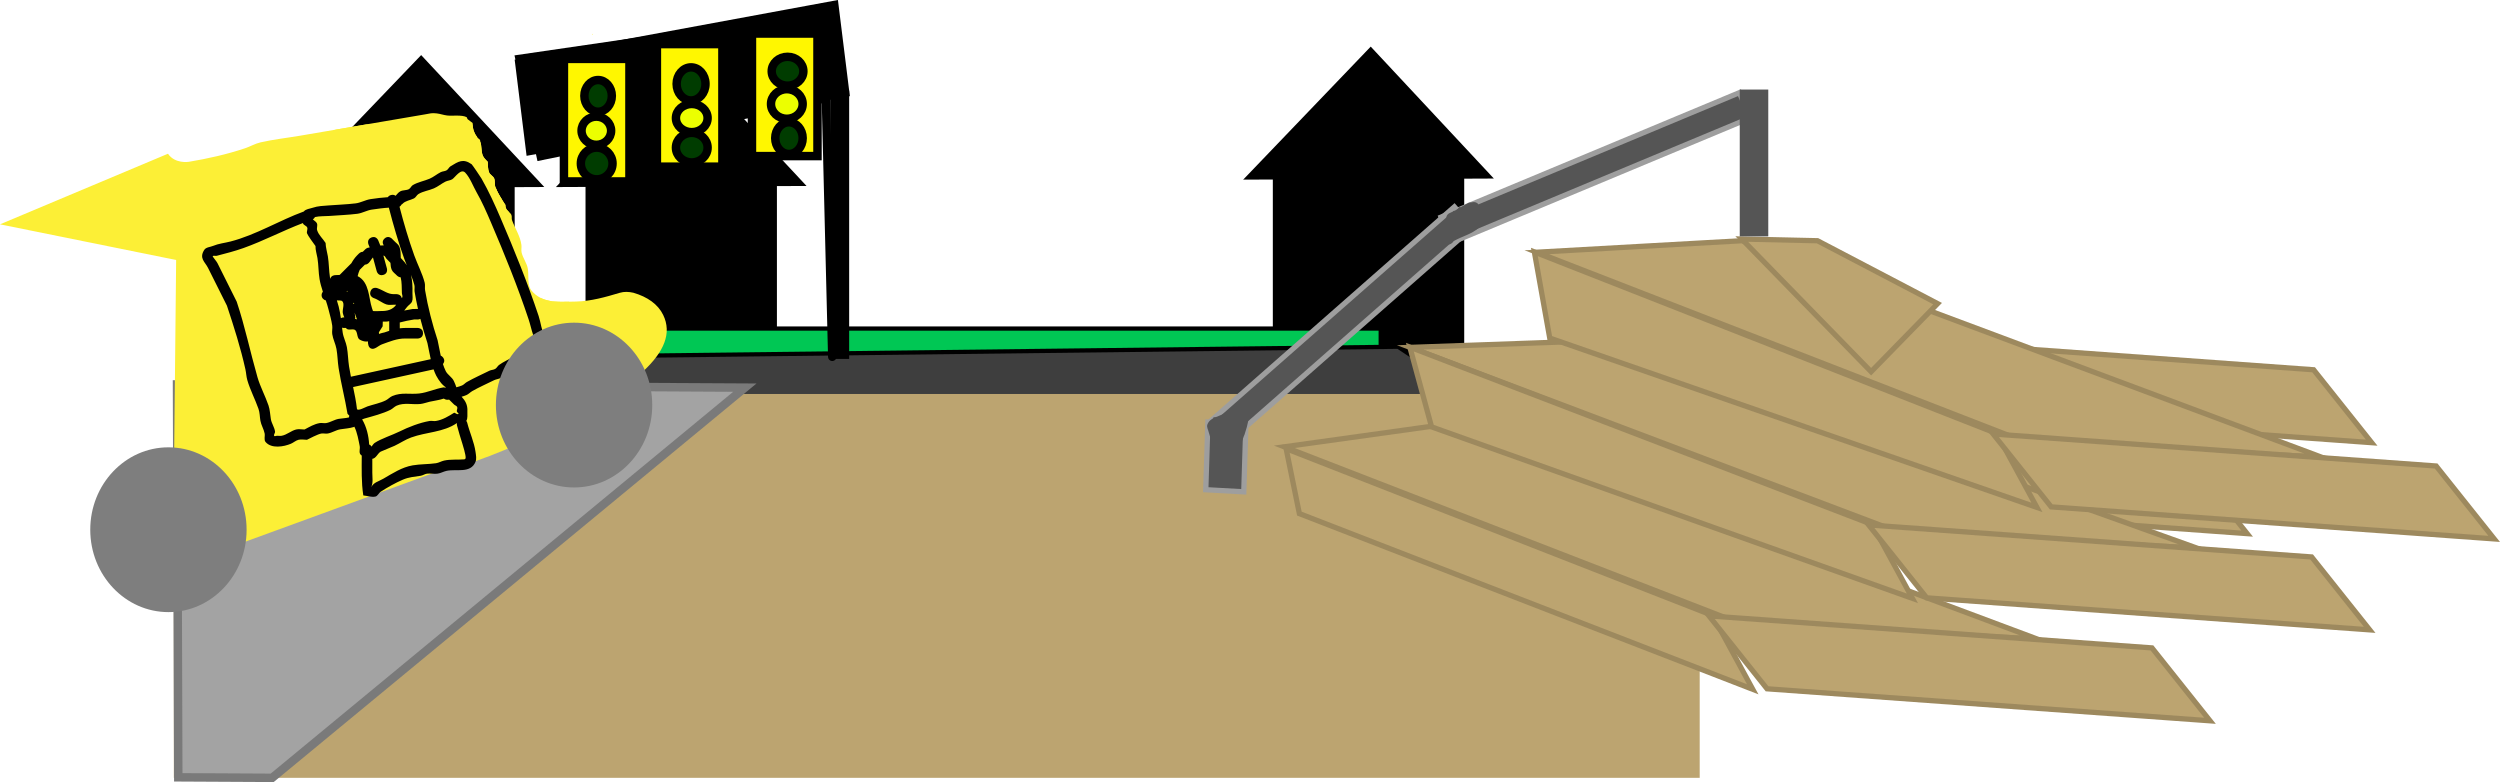 <svg version="1.1" xmlns="http://www.w3.org/2000/svg" xmlns:xlink="http://www.w3.org/1999/xlink" width="1183.299" height="370.167" viewBox="0,0,1183.299,370.167"><g transform="translate(202.881,-82.077)"><g data-paper-data="{&quot;isPaintingLayer&quot;:true}" fill-rule="nonzero" stroke-linejoin="miter" stroke-miterlimit="10" stroke-dasharray="" stroke-dashoffset="0" style="mix-blend-mode: normal"><path d="M400.574,256.595v-90.09h88.589v90.09z" fill="#000000" stroke="#000000" stroke-width="2" stroke-linecap="butt"/><path d="M387.901,166.092l58,-60.5l56,60z" fill="#000000" stroke="#000000" stroke-width="2" stroke-linecap="butt"/><path d="M-48.87,260.604v-90.09h88.589v90.09z" fill="#000000" stroke="#000000" stroke-width="2" stroke-linecap="butt"/><path d="M-61.543,170.101l58,-60.5l56,60z" fill="#000000" stroke="#000000" stroke-width="2" stroke-linecap="butt"/><path d="M75.259,260.108v-90.09h88.589v90.09z" fill="#000000" stroke="#000000" stroke-width="2" stroke-linecap="butt"/><path d="M10.694,264.613v-27.027h439.94v27.027z" fill="#00c754" stroke="#000000" stroke-width="2" stroke-linecap="butt"/><path d="M-92.151,295.691l84.5,-44l466.5,-5.5l40.5,27z" fill="#3e3e3e" stroke="#000000" stroke-width="2" stroke-linecap="butt"/><path d="M5.209,353.452l18.344,-205.8c0.071,0.075 0.143,0.149 0.216,0.222l0.573,0.573c0.004,0.173 0.008,0.345 0.011,0.518c0.889,2.078 0.429,4.558 1.248,6.665c0.467,1.2 1.495,2.085 2.382,3.039c0.081,1.671 0.031,3.401 0.618,4.961c0.443,1.177 1.927,1.736 2.422,2.892c0.545,1.271 0.085,2.816 0.578,4.108c1.147,3.006 2.942,5.731 4.725,8.416c0.016,0.546 0.075,1.082 0.275,1.584c0.493,1.241 1.933,1.909 2.537,3.1c0.386,0.762 0.036,1.738 0.323,2.542c1.383,3.873 3.914,7.543 4.454,11.752c0.156,1.214 -0.189,2.482 0.106,3.669c0.663,2.671 2.534,4.99 2.949,7.711c0.522,3.426 -0.441,7.568 1.758,10.245c2.365,2.878 5.346,4.221 8.554,4.823c0.8,0.211 1.639,0.325 2.504,0.33c2.172,0.18 4.399,0.128 6.569,0.068l-5.398,60.563z" fill="#fcef36" stroke="none" stroke-width="0" stroke-linecap="butt"/><path d="M77.659,98.051l-0.044,0.492c-0.113,-0.046 -0.227,-0.09 -0.341,-0.132c0.128,-0.121 0.256,-0.241 0.385,-0.36z" fill="#fcef36" stroke="none" stroke-width="0" stroke-linecap="butt"/><path d="M-120.601,450.24v-181.682h722.222v181.682z" fill="#bca470" stroke="none" stroke-width="0" stroke-linecap="butt"/><path d="M-118.499,450l-0.601,-185.946l268.769,1.502l-223.724,184.685z" fill="#a3a3a3" stroke="#7a7a7a" stroke-width="4" stroke-linecap="round"/><path d="M651.072,319.496l-27.479,-34.502l209.667,15.152l27.479,34.502z" fill="#bca470" stroke="#9d895e" stroke-width="2.5" stroke-linecap="butt"/><path d="M710.006,276.448l-27.479,-34.502l209.667,15.152l27.479,34.502z" fill="#bca470" stroke="#9d895e" stroke-width="2.5" stroke-linecap="butt"/><path d="M-202.881,188.256l79.51,-33.415c3.318,4.915 9.854,3.826 9.854,3.826c9.054,-1.514 17.818,-3.48 26.55,-6.388c2.509,-0.836 4.836,-2.234 7.415,-2.822c6.192,-1.414 12.527,-2.101 18.789,-3.162c13.146,-2.229 26.286,-4.488 39.429,-6.732c6.572,-1.122 13.145,-2.233 19.715,-3.366c2.259,-0.389 2.988,-0.743 5.473,-0.442c1.687,0.204 3.311,0.812 5,1c2.402,0.267 6.865,-0.405 9.058,0.751c0.35,0.184 0.282,0.779 0.587,1.031c0.748,0.618 1.538,1.207 2.352,1.777c-0.008,0.162 -0.012,0.325 -0.012,0.489c0,2.345 0.807,4.501 2.158,6.206l-139.684,58.703z" fill="#fcef36" stroke="none" stroke-width="0" stroke-linecap="butt"/><path d="" fill="#fcef36" stroke="none" stroke-width="0" stroke-linecap="butt"/><path d="" fill="#fcef36" stroke="none" stroke-width="0" stroke-linecap="butt"/><path d="M111.002,231.111c8.497,17.363 -15.581,35.591 -53.778,54.283c-38.197,18.692 -76.05,30.77 -84.547,13.408c-8.497,-17.363 15.581,-46.591 53.778,-65.283c9.075,-4.441 18.13,-7.887 26.776,-10.329c1.285,0.614 2.646,1.02 4.05,1.283c0.8,0.211 1.639,0.325 2.504,0.33c3.358,0.279 6.847,0 10.054,0c7.144,-0.2 13.752,-2.074 20.602,-4.129c2.127,-0.638 4.285,-0.522 6.459,-0.04c6.7,1.953 11.637,5.438 14.102,10.476z" fill="#fcef36" stroke="none" stroke-width="0" stroke-linecap="butt"/><path d="M-121,350.957l1.84,-180h150.889c1.15,2.877 2.879,5.502 4.598,8.09c0.016,0.546 0.075,1.082 0.275,1.584c0.248,0.625 0.737,1.105 1.239,1.58v110.746z" fill="#fcef36" stroke="none" stroke-width="0" stroke-linecap="butt"/><path d="M-44.16,185.957v-42.49c4.892,-0.836 9.783,-1.674 14.675,-2.51h50.326c0.041,2.701 1.152,5.142 2.928,6.918l0.573,0.573c0.004,0.173 0.008,0.345 0.011,0.518c0.889,2.078 0.429,4.558 1.248,6.665c0.467,1.2 1.495,2.085 2.382,3.039c0.081,1.671 0.031,3.401 0.618,4.961c0.443,1.177 1.927,1.736 2.422,2.892c0.545,1.271 0.085,2.816 0.578,4.108c0.826,2.164 1.987,4.182 3.239,6.145v9.181z" fill="#fcef36" stroke="none" stroke-width="0" stroke-linecap="butt"/><path d="M-86.16,332.804c0,21.539 -16.565,39 -37,39c-20.435,0 -37,-17.461 -37,-39c0,-21.539 16.565,-39 37,-39c20.435,0 37,17.461 37,39z" fill="#7e7e7e" stroke="none" stroke-width="0" stroke-linecap="butt"/><path d="M6.852,251.32c1.004,1.361 0.408,2.481 -0.083,3.063c0.369,1.154 0.799,2.271 1.317,3.323c0.907,1.842 3.072,2.897 3.881,4.784c0.387,0.903 0.884,1.901 1.154,2.893c0.914,-0.228 1.817,-0.488 2.684,-0.854c0.863,-0.365 1.471,-1.173 2.286,-1.637c3.378,-1.925 7.194,-3.611 10.651,-5.333c0.871,-0.434 1.949,-0.38 2.784,-0.881c0.752,-0.451 1.122,-1.372 1.832,-1.886c2.157,-1.564 4.654,-2.596 6.944,-3.958c2.769,-2.684 5.787,-3.486 9.323,-5.034c0.9,-0.394 2.185,-0.309 2.72,-1.133c0.312,-0.481 -1.3,-0.079 -1.63,-0.547c-0.719,-1.018 -0.84,-2.346 -1.245,-3.524c-0.831,-2.418 -1.337,-4.939 -2.146,-7.365c-5.205,-15.612 -11.33,-30.723 -17.811,-45.845c-2.106,-4.917 -4.208,-9.738 -6.834,-14.326c-1.627,-2.843 -3.044,-6.83 -5.355,-9.268c-2.076,-2.19 -4.86,2.355 -6.168,3.14c-0.973,0.584 -2.201,0.611 -3.216,1.119c-1.88,0.942 -3.514,2.353 -5.446,3.184c-2.394,1.03 -5.115,1.338 -7.338,2.697c-0.831,0.508 -1.212,1.613 -2.083,2.049c-1.802,0.903 -4.1,1.108 -5.464,2.592c0,0 -0.183,0.183 -0.49,0.372c-0.212,0.472 -0.552,0.78 -0.904,0.981c2.009,7.734 4.311,15.599 6.983,23.044c1.491,4.157 3.875,8.687 4.945,12.952c0.286,1.141 -0.018,2.364 0.173,3.524c1.284,7.806 3.466,16.203 5.936,23.695c0.513,2.303 0.927,4.8 1.471,7.263c0.384,0.148 0.772,0.43 1.13,0.915zM-35.624,265.245c0,0 -0.048,0.011 -0.132,0.022c0.731,3.424 1.433,6.86 1.832,10.418c0.536,1.086 3.987,-0.925 4.973,-1.254c2.76,-0.92 6.097,-1.565 8.692,-2.874c1.101,-0.555 1.948,-1.568 3.087,-2.041c4.505,-1.87 8.096,-0.678 12.707,-1.195c3.883,-0.435 7.698,-2.283 11.514,-2.89c0.216,-0.034 0.439,0.043 0.66,0.128c0.192,-0.084 0.379,-0.141 0.545,-0.179c-0.204,-0.081 -0.431,-0.169 -0.541,-0.263c-0.635,-0.54 -1.29,-1.075 -1.807,-1.729c-0.864,-1.094 -1.683,-2.242 -2.312,-3.487c-0.482,-0.953 -0.896,-1.955 -1.257,-2.989c-12.654,2.778 -25.307,5.555 -37.961,8.333zM-36.696,260.362c12.563,-2.758 25.127,-5.516 37.69,-8.273c-0.583,-2.579 -1.027,-5.194 -1.565,-7.622c-1.208,-3.675 -2.341,-7.553 -3.341,-11.475c-0.625,0.312 -1.249,0.312 -1.249,0.312l-1.631,-0.027c-2.313,0.343 -4.606,0.837 -6.869,1.432c0,0.922 0,1.844 0,2.767c0.792,-0.103 1.617,-0.163 2.5,-0.172c1,0 2,0 3,0h3c0,0 2.5,0 2.5,2.5c0,2.5 -2.5,2.5 -2.5,2.5c-1,0 -5,0 -6,0c-3.797,-0.047 -7.328,1.476 -10.902,2.746c-1.768,0.628 -3.594,2.787 -5.278,1.958c-1.116,-0.549 -1.387,-1.876 -1.399,-3.335c-1.136,0.199 -2.418,-0.015 -3.883,-0.841c-1.512,-0.853 -0.841,-4 -2.378,-4.673c-0.073,-0.025 -0.147,-0.051 -0.22,-0.076c-1.21,-0.331 -2.865,0.408 -3.709,-0.511c-0.081,-0.089 -0.152,-0.182 -0.213,-0.28l-1.019,0.013c0,0 -0.368,0 -0.822,-0.141c0.09,0.738 0.184,1.483 0.29,2.241c0.332,2.389 1.563,4.583 1.993,6.957c0.547,3.022 0.56,6.121 1.029,9.156c0.253,1.64 0.557,3.259 0.883,4.87c0.058,-0.017 0.091,-0.024 0.091,-0.024zM-7.53,228.331l2.369,-0.027c0,0 0.046,0 0.125,0.006c-0.617,-2.744 -1.157,-5.478 -1.599,-8.148c-0.174,-1.05 0.144,-2.158 -0.113,-3.191c-0.39,-1.565 -0.98,-3.175 -1.639,-4.789c0.7,2.692 0.81,5.585 0.727,8.622c-0.036,1.32 0.289,2.726 -0.19,3.957c-0.429,1.1 -1.649,1.698 -2.376,2.628c-0.435,0.556 -0.875,1.125 -1.331,1.682c1.335,-0.287 2.678,-0.536 4.028,-0.74zM-20.928,195.036c1.768,-1.768 3.536,0 3.536,0l1,1c0.847,0.937 2.049,1.648 2.542,2.811c0.674,1.591 0.59,3.513 0.668,5.334c0.285,0.319 0.55,0.609 0.79,0.854c0.816,0.834 1.499,1.704 2.068,2.606c-0.432,-1.02 -0.842,-2.025 -1.193,-3.004c-2.811,-7.838 -5.218,-16.136 -7.316,-24.267c-2.704,0.151 -5.274,0.531 -8.022,0.914c-2.372,0.33 -4.529,1.682 -6.905,1.986c-4.083,0.523 -9.104,0.705 -13.245,1.027c-1.999,0.156 -4.686,0.016 -6.811,0.524c-0.236,0.514 -0.649,0.86 -0.99,1.074c0.628,0.677 1.615,1.095 1.955,1.951c0.399,1.001 -0.243,2.205 0.083,3.232c0.728,2.291 2.717,3.968 4,6c0.048,2.138 0.724,4.215 1.075,6.324c0.541,3.253 0.474,6.748 1,10c0.036,0.22 0.075,0.441 0.117,0.661c0.436,-1.761 2.415,-1.761 2.415,-1.761c0.58,0 1.285,-0.04 2.055,-0.091c1.849,-1.849 3.731,-3.731 5.562,-5.562c0.728,-1.342 1.608,-2.567 2.615,-3.615l1,-1c0,0 0.762,-0.762 1.785,-0.785c0.414,-0.414 0.82,-0.82 1.215,-1.215c0,0 0.802,-0.802 1.866,-0.785c0.051,-0.046 0.1,-0.091 0.148,-0.134l-0.561,-1.368c0,0 -0.945,-2.314 1.369,-3.26c2.314,-0.945 3.26,1.369 3.26,1.369l0.993,2.44c0.541,-0.016 1.094,-0.069 1.64,-0.084c-0.414,-0.605 -1.002,-1.892 0.285,-3.179zM-14.928,212.571c-0.847,-0.937 -2.049,-1.648 -2.542,-2.811c-0.423,-0.997 -0.548,-2.125 -0.601,-3.277c-0.632,-0.625 -1.255,-1.259 -1.857,-1.912c-0.425,-0.461 -0.605,-1.229 -1.189,-1.458c-0.097,-0.038 -0.197,-0.06 -0.298,-0.07c0.556,2.034 1.111,4.068 1.666,6.103c0,0 0.658,2.412 -1.754,3.07c-2.412,0.658 -3.07,-1.754 -3.07,-1.754c-0.594,-2.177 -1.187,-4.354 -1.779,-6.532c-0.74,0.787 -1.274,1.874 -2.041,2.642c0,0 -0.762,0.762 -1.785,0.785c-0.814,0.814 -1.627,1.627 -2.441,2.441c-0.425,0.929 -0.757,1.938 -0.983,2.976c5.65,2.877 5.142,10.31 6.813,15.24c0.142,0.419 0.289,0.845 0.439,1.276c1.25,0.14 3.016,0.016 3.189,0.014c2.651,0.033 5.231,-0.183 7.232,-2.268c0.214,-0.223 0.395,-0.471 0.56,-0.732h-0.792c-1.241,-0.036 -2.541,0.269 -3.724,-0.107c-2.153,-0.684 -3.918,-2.323 -6.066,-3.021c0,0 -2.372,-0.791 -1.581,-3.162c0.791,-2.372 3.162,-1.581 3.162,-1.581c3.072,1.046 5.028,3.022 8.209,2.872h1c0,0 2.081,0 2.446,1.898c0.102,-0.102 0.187,-0.218 0.245,-0.355c0.265,-0.631 -0.165,-1.36 -0.19,-2.043c-0.099,-2.628 -0.004,-5.14 -0.567,-7.451c-0.98,-0.062 -1.7,-0.781 -1.7,-0.781zM-40.16,232.304l0.242,0.002c-0.272,-0.693 -0.605,-1.369 -0.71,-2.102c-0.266,-1.861 1.029,-4.303 -0.3,-5.633c-0.26,-0.26 -1.454,-0.317 -2.507,-0.314c0.323,0.992 0.62,1.979 0.865,2.958c0.471,1.88 0.779,3.681 1.029,5.471c0.665,-0.383 1.381,-0.383 1.381,-0.383zM-21.704,234.309l-0.064,2.219c-0.547,0.859 -1.132,1.853 -1.783,2.823c0.033,0.266 0.058,0.533 0.07,0.8c1.094,-0.465 2.353,-0.659 2.53,-0.719c0.798,-0.269 1.554,-0.525 2.291,-0.761c0,-1.35 0,-3.076 0,-4.584c-0.988,0.247 -1.821,0.236 -3.043,0.222zM-35.042,230.04l0.254,1.554c0,0 -0.014,0.043 -0.044,0.114c0.073,0.226 0.125,0.457 0.14,0.695c0.011,0.172 -0.084,0.353 -0.214,0.532c0.331,0.107 0.662,0.214 0.993,0.321c-0.402,-1.061 -0.788,-2.128 -1.129,-3.217zM-50.66,221.804c0,-0.624 0.228,-1.194 0.606,-1.632c-0.651,-1.987 -1.234,-3.98 -1.574,-5.967c-0.555,-3.244 -0.458,-6.758 -1,-10c-0.316,-1.891 -0.979,-3.76 -0.925,-5.676c-0.9,-1.247 -3.626,-4.922 -4,-6c-0.302,-0.872 0.427,-1.911 0.083,-2.768c-0.352,-0.875 -1.787,-1.082 -2,-2c-0.009,-0.037 -0.017,-0.075 -0.026,-0.112c-9.498,3.606 -18.539,8.409 -28.143,11.835c-4.183,1.492 -8.42,2.561 -12.678,3.674c-0.587,0.153 -1.304,-0.217 -1.815,0.108c-0.251,0.159 0.204,0.564 0.365,0.814c0.581,0.9 1.37,1.67 1.853,2.626c3.031,5.994 6.043,12.078 9.064,18.142c3.95,11.802 6.409,23.855 9.832,35.761c1.302,4.531 3.697,8.897 5.223,13.384c0.698,2.053 0.758,4.27 1.103,6.411c0.335,2.081 1.742,3.908 2,6c0.081,0.658 -0.728,1.342 -0.44,1.939c0.199,0.412 0.915,-0.005 1.372,-0.006c0.733,-0.001 1.478,0.131 2.199,0c2.441,-0.443 4.421,-2.356 6.826,-2.965c1.292,-0.327 2.667,0 4,0c2.423,-1.257 4.438,-2.551 7.174,-3.035c0.985,-0.174 2.013,0.159 3,0c2.081,-0.335 3.922,-1.644 6,-2c1.605,-0.275 3.274,-0.287 4.849,-0.679c0.01,-0.254 0.067,-0.522 0.193,-0.797c-0.281,-0.334 -0.568,-0.657 -0.878,-0.938c-1.204,-7.269 -3.08,-14.404 -4.215,-21.636c-0.47,-2.995 -0.476,-6.054 -1.01,-9.038c-0.43,-2.403 -1.654,-4.627 -2.007,-7.043c-0.193,-1.319 0.186,-2.68 0,-4c-0.367,-2.6 -1.13,-5.128 -1.766,-7.676c-0.354,-1.416 -0.804,-2.844 -1.283,-4.279c-1.133,-0.238 -1.983,-1.243 -1.983,-2.446zM-38.387,220.265c-0.049,-0.186 -0.095,-0.373 -0.137,-0.562c-0.103,0.103 -0.206,0.206 -0.309,0.309c0.154,0.08 0.303,0.165 0.446,0.253zM-35.692,225.318c0,0.175 -0.003,0.351 -0.009,0.528c0.183,0.025 0.367,0.049 0.551,0.074c-0.182,-0.2 -0.364,-0.4 -0.542,-0.602zM-35.37,284.175c-2.056,0.665 -4.256,0.752 -6.39,1.096c-2.081,0.335 -3.922,1.644 -6,2c-0.986,0.169 -2.012,-0.153 -3,0c-1.688,0.261 -5.983,2.557 -6.826,2.965c-1.333,0 -2.705,-0.319 -4,0c-1.319,0.325 -2.367,1.347 -3.618,1.877c-3.279,1.387 -9.201,2.485 -11.985,-0.848c-0.873,-1.045 -0.171,-2.726 -0.44,-4.061c-0.416,-2.067 -1.644,-3.922 -2,-6c-0.319,-1.86 -0.273,-3.808 -0.897,-5.589c-1.592,-4.54 -3.967,-9.022 -5.298,-13.622c-0.478,-1.651 -0.523,-3.401 -0.894,-5.079c-2.244,-10.154 -5.477,-20.283 -8.753,-30.154c-2.999,-5.973 -5.997,-11.916 -8.936,-17.858c-1.442,-2.916 -4.366,-4.541 -1.782,-8.56c0.828,-1.288 2.773,-1.298 4.185,-1.892c2.603,-1.094 5.481,-1.359 8.214,-2.066c12.163,-3.146 22.992,-9.931 34.717,-14.21c0.896,-1.18 2.784,-1.276 4.213,-1.771c2.401,-0.831 5.01,-0.898 7.544,-1.095c4.068,-0.317 8.739,-0.485 12.755,-0.973c2.44,-0.296 4.662,-1.658 7.095,-2.014c2.795,-0.409 5.411,-0.75 8.166,-0.915c0.272,-0.439 0.741,-0.831 1.534,-1.029c0.971,-0.243 1.65,0 2.116,0.379c0.72,-0.756 1.341,-1.651 2.258,-2.129c1.219,-0.635 2.77,-0.387 4,-1c0.816,-0.407 1.132,-1.487 1.917,-1.951c2.44,-1.441 5.34,-1.906 7.947,-3.017c1.875,-0.8 3.446,-2.192 5.269,-3.102c0.871,-0.434 1.949,-0.38 2.784,-0.881c0.759,-0.455 1.098,-1.44 1.853,-1.901c3.774,-2.309 5.971,-3.78 9.979,-0.959c0.287,0.202 4.303,6.135 4.645,6.732c3.493,6.103 6.326,12.384 9.105,18.866c6.537,15.253 12.715,30.501 17.964,46.249c1.005,3.017 1.383,6.957 2.895,9.826c0.651,1.235 2.792,2.122 2.37,3.453c-2.011,6.335 -10.129,5.857 -13.958,9.832c-2.32,1.402 -4.866,2.444 -7.056,4.042c-0.815,0.595 -1.303,1.594 -2.168,2.114c-0.973,0.584 -2.201,0.61 -3.216,1.119c-3.352,1.682 -7.012,3.259 -10.293,5.139c-0.97,0.556 -1.741,1.454 -2.77,1.891c-0.739,0.314 -1.502,0.559 -2.275,0.775c1.72,1.834 2.932,3.855 2.739,6.95c-0.092,1.481 0.27,3.264 -0.511,4.476c0.324,0.465 0.437,0.917 0.437,0.917c1.139,4.564 3.295,9.149 3.931,13.807c0.213,1.558 0.577,3.267 -0.031,4.717c-2.351,5.607 -9.111,3.191 -13.716,4.226c-1.44,0.324 -2.764,1.116 -4.224,1.326c-1.645,0.236 -3.336,-0.208 -4.984,-0.003c-1.046,0.131 -1.96,0.827 -3,1c-3.078,0.513 -5.434,0.557 -8.444,1.842c-3.386,1.446 -7.433,3.702 -10.495,5.718c-0.943,0.621 -1.4,2.048 -2.505,2.282c-1.875,0.396 -3.816,-0.361 -5.724,-0.542c-0.961,-6.259 -0.755,-12.517 -0.734,-18.837c-0.186,-0.148 -0.362,-0.305 -0.526,-0.469c-0.964,-0.962 -0.169,-2.727 -0.44,-4.061c-0.548,-2.699 -1.157,-6.427 -2.544,-9.189zM8.84,271.304c0,0 -0.933,0 -1.659,-0.57c-2.189,0.737 -4.11,0.918 -6.697,1.49c-1.454,0.322 -2.86,0.896 -4.34,1.061c-3.697,0.414 -7.734,-0.78 -11.293,0.805c-1.069,0.476 -1.865,1.44 -2.913,1.96c-3.646,1.809 -8.382,3.027 -12.308,4.126c-0.368,0.103 -0.738,0.249 -1.109,0.402c2.089,3.463 3.13,7.94 3.32,11.892c0.563,0.21 0.915,0.591 1.134,0.986c0.476,-0.666 1.023,-1.426 1.463,-1.722c2.994,-2.014 8.457,-3.759 11.756,-5.402c4.191,-2.087 9.565,-4.193 14.245,-4.996c0.986,-0.169 2.013,0.159 3,0c3.142,-0.506 6.07,-2.267 8.676,-3.925c0.652,0.208 1.343,0.929 1.957,0.625c0.428,-0.212 -0.654,-0.761 -0.732,-1.232c-0.112,-0.675 0.44,-1.406 0.19,-2.043c-0.229,-0.584 -0.997,-0.764 -1.458,-1.189c-0.813,-0.75 -1.59,-1.538 -2.363,-2.33zM-26.66,305.804c0,2.32 0.49,4.772 -0.529,6.856c1.37,-2.383 3.134,-2.503 5.774,-4.018c4.379,-2.512 8.733,-5.427 13.854,-6.305c3.654,-0.627 7.33,-0.479 11.016,-1.002c1.345,-0.191 2.549,-0.968 3.876,-1.259c3.115,-0.685 6.374,-0.302 9.552,-0.58c0.291,-0.025 0.592,-0.318 0.631,-0.608c0.181,-1.354 -1.434,-6.443 -1.487,-6.618c-0.896,-2.945 -1.865,-5.872 -2.613,-8.858c0,0 -0.122,-0.489 -0.037,-1.083c-6.439,4.43 -14.43,4.174 -21.67,6.822c-2.738,1.001 -5.182,2.673 -7.816,3.923c-0.91,0.432 -6.607,2.775 -6.65,2.802c-1.432,0.913 -2.147,3.115 -3.827,3.363c-0.025,0.004 -0.05,0.007 -0.074,0.01c0,2.335 0,4.792 0,6.556z" fill="#000000" stroke="none" stroke-width="0.5" stroke-linecap="butt"/><path d="M105.84,273.804c0,21.539 -16.565,39 -37,39c-20.435,0 -37,-17.461 -37,-39c0,-21.539 16.565,-39 37,-39c20.435,0 37,17.461 37,39z" fill="#7e7e7e" stroke="none" stroke-width="0" stroke-linecap="butt"/><path d="M62.586,169.606l58,-60.5l56,60z" fill="#000000" stroke="#000000" stroke-width="2" stroke-linecap="butt"/><path d="M183.045,89.957l3,39l-133,27l-10,-46l144,-21l4,162" fill="none" stroke="#000000" stroke-width="4" stroke-linecap="round"/><path d="M48.087,153.485l-5.149,-41.527l149.064,-27.528l5.149,41.527z" fill="#000000" stroke="#000000" stroke-width="4" stroke-linecap="butt"/><path d="M64.045,167.957v-58h31v58z" fill="#fff700" stroke="#000000" stroke-width="4" stroke-linecap="butt"/><path d="M108.045,160.957v-58h31v58z" fill="#fff700" stroke="#000000" stroke-width="4" stroke-linecap="butt"/><path d="M153.045,155.957v-58h31v58z" fill="#fff700" stroke="#000000" stroke-width="4" stroke-linecap="butt"/><path d="M192.045,249.957v-123h5v123z" fill="#000000" stroke="#000000" stroke-width="4" stroke-linecap="butt"/><path d="M87.045,159.457c0,4.142 -3.358,7.5 -7.5,7.5c-4.142,0 -7.5,-3.358 -7.5,-7.5c0,-4.142 3.358,-7.5 7.5,-7.5c4.142,0 7.5,3.358 7.5,7.5z" fill="#003c00" stroke="#000000" stroke-width="4" stroke-linecap="butt"/><path d="M132.045,151.957c0,3.866 -3.358,7 -7.5,7c-4.142,0 -7.5,-3.134 -7.5,-7c0,-3.866 3.358,-7 7.5,-7c4.142,0 7.5,3.134 7.5,7z" fill="#003c00" stroke="#000000" stroke-width="4" stroke-linecap="butt"/><path d="M177.045,147.457c0,4.142 -2.91,7.5 -6.5,7.5c-3.59,0 -6.5,-3.358 -6.5,-7.5c0,-4.142 2.91,-7.5 6.5,-7.5c3.59,0 6.5,3.358 6.5,7.5z" fill="#003c00" stroke="#000000" stroke-width="4" stroke-linecap="butt"/><path d="M86.711,127.457c0,4.142 -2.91,7.5 -6.5,7.5c-3.59,0 -6.5,-3.358 -6.5,-7.5c0,-4.142 2.91,-7.5 6.5,-7.5c3.59,0 6.5,3.358 6.5,7.5z" fill="#003c00" stroke="#000000" stroke-width="4" stroke-linecap="butt"/><path d="M131.045,121.79c0,4.326 -3.059,7.833 -6.833,7.833c-3.774,0 -6.833,-3.507 -6.833,-7.833c0,-4.326 3.059,-7.833 6.833,-7.833c3.774,0 6.833,3.507 6.833,7.833z" fill="#003c00" stroke="#000000" stroke-width="4" stroke-linecap="butt"/><path d="M177.378,115.79c0,3.774 -3.358,6.833 -7.5,6.833c-4.142,0 -7.5,-3.059 -7.5,-6.833c0,-3.774 3.358,-6.833 7.5,-6.833c4.142,0 7.5,3.059 7.5,6.833z" fill="#003c00" stroke="#000000" stroke-width="4" stroke-linecap="butt"/><path d="M86.378,143.957c0,3.682 -3.134,6.667 -7,6.667c-3.866,0 -7,-2.985 -7,-6.667c0,-3.682 3.134,-6.667 7,-6.667c3.866,0 7,2.985 7,6.667z" fill="#ecff00" stroke="#000000" stroke-width="4" stroke-linecap="butt"/><path d="M132.045,137.957c0,3.682 -3.358,6.667 -7.5,6.667c-4.142,0 -7.5,-2.985 -7.5,-6.667c0,-3.682 3.358,-6.667 7.5,-6.667c4.142,0 7.5,2.985 7.5,6.667z" fill="#ecff00" stroke="#000000" stroke-width="4" stroke-linecap="butt"/><path d="M177.045,131.29c0,3.866 -3.358,7 -7.5,7c-4.142,0 -7.5,-3.134 -7.5,-7c0,-3.866 3.358,-7 7.5,-7c4.142,0 7.5,3.134 7.5,7z" fill="#ecff00" stroke="#000000" stroke-width="4" stroke-linecap="butt"/><path d="" fill="#fcef36" stroke="none" stroke-width="0" stroke-linecap="butt"/><path d="" fill="#fcef36" stroke="none" stroke-width="0" stroke-linecap="butt"/><g><path d="M484.229,196.821l-5.005,-11.998l141.208,-58.902l5.005,11.998z" fill="#555555" stroke="#9e9e9e" stroke-width="2.5" stroke-linecap="butt"/><path d="M379.163,290.757l-8.582,-9.764l114.918,-101.009l8.582,9.764z" fill="#555555" stroke="#9e9e9e" stroke-width="2.5" stroke-linecap="butt"/><path d="M622.364,377.784l-217.353,-84.224l82.157,-11.458l274.071,102.389z" fill="#bca470" stroke="#9d895e" stroke-width="2.5" stroke-linecap="butt"/><path d="M626.723,408.339l-214.584,-83.159l-6.274,-30.744l201.87,78.964z" fill="#bca470" stroke="#9d895e" stroke-width="2.5" stroke-linecap="butt"/><path d="M633.492,408.091l-27.479,-34.502l209.667,15.152l27.479,34.502z" fill="#bca470" stroke="#9d895e" stroke-width="2.5" stroke-linecap="butt"/><path d="M697.934,334.736l-233.353,-88.224l97.157,-3.458l275.071,98.389z" fill="#bca470" stroke="#9d895e" stroke-width="2.5" stroke-linecap="butt"/><path d="M702.294,365.291l-227.584,-81.159l-10.274,-37.744l218.87,83.964z" fill="#bca470" stroke="#9d895e" stroke-width="2.5" stroke-linecap="butt"/><path d="M709.063,365.043l-27.479,-34.502l209.667,15.152l27.479,34.502z" fill="#bca470" stroke="#9d895e" stroke-width="2.5" stroke-linecap="butt"/><path d="M756.869,291.688l-232.353,-90.224l97.157,-5.458l274.071,102.389z" fill="#bca470" stroke="#9d895e" stroke-width="2.5" stroke-linecap="butt"/><path d="M761.228,322.243l-230.584,-80.159l-7.274,-40.744l218.87,85.964z" fill="#bca470" stroke="#9d895e" stroke-width="2.5" stroke-linecap="butt"/><path d="M767.997,321.995l-27.479,-34.502l209.667,15.152l27.479,34.502z" fill="#bca470" stroke="#9d895e" stroke-width="2.5" stroke-linecap="butt"/><path d="M621.519,195.215l35.857,0.806l56.847,29.766l-31.472,32.227z" fill="#bca470" stroke="#9d895e" stroke-width="2.5" stroke-linecap="butt"/><path d="M386.831,282.871l-1,32l-18,-1l1,-32z" fill="#555555" stroke="#9e9e9e" stroke-width="2.5" stroke-linecap="round"/><path d="M370.312,287l1.164,-7.452l15.613,1.306l-1.164,7.452z" fill="#555555" stroke="none" stroke-width="0" stroke-linecap="butt"/><path d="M484.009,184.35l4.04,-4.432l9.784,7.714l-4.04,4.432z" fill="#555555" stroke="none" stroke-width="0" stroke-linecap="butt"/><path d="M480.986,196.991c-1.768,-1.768 0,-3.536 0,-3.536l1.804,-1.668c3.8,-2.086 7.75,-2.759 11.068,-5.696c0,0 1.881,-1.646 3.528,0.235c1.646,1.881 -0.235,3.528 -0.235,3.528c-3.691,3.199 -7.827,3.989 -11.932,6.304l-0.696,0.832c0,0 -1.768,1.768 -3.536,0z" fill="#555555" stroke="none" stroke-width="0.5" stroke-linecap="butt"/><path d="M497.254,180.223c0,2.5 -2.5,2.5 -2.5,2.5l-0.132,-0.264c-3.246,1.622 -6.098,3.721 -9.44,5.085c0,0 -2.321,0.928 -3.25,-1.393c-0.928,-2.321 1.393,-3.25 1.393,-3.25c3.188,-1.242 5.967,-3.367 9.06,-4.915l2.368,-0.264c0,0 2.5,0 2.5,2.5z" fill="#555555" stroke="none" stroke-width="0.5" stroke-linecap="butt"/><path d="M373.199,291.165c-2.395,0.718 -3.113,-1.676 -3.113,-1.676l-0.75,-2.5c-0.253,-1.303 -1.185,-2.653 -0.758,-3.91c1.153,-3.389 5.327,-3.771 7.938,-5.244c0,0 2.185,-1.214 3.4,0.971c1.214,2.185 -0.971,3.4 -0.971,3.4c-0.831,0.456 -1.619,1 -2.492,1.368c-0.722,0.304 -1.51,0.417 -2.262,0.634c-0.271,0.078 -0.794,-0.028 -0.807,0.254c-0.021,0.439 0.495,0.727 0.742,1.09l0.75,2.5c0,0 0.718,2.395 -1.676,3.113z" fill="#555555" stroke="none" stroke-width="0.5" stroke-linecap="butt"/><path d="M381.853,292.111c-2.341,-0.878 -1.463,-3.219 -1.463,-3.219l0.494,-1.318c1.284,-3.407 2.015,-5.573 2.359,-9.053c0,0 0.249,-2.488 2.736,-2.239c2.488,0.249 2.239,2.736 2.239,2.736c-0.391,3.866 -1.26,6.579 -2.652,10.311l-0.494,1.318c0,0 -0.878,2.341 -3.219,1.463z" fill="#555555" stroke="none" stroke-width="0.5" stroke-linecap="butt"/><path d="M620.576,193.962v-69.5h13.5v69.5z" fill="#555555" stroke="none" stroke-width="0" stroke-linecap="butt"/></g></g></g></svg>